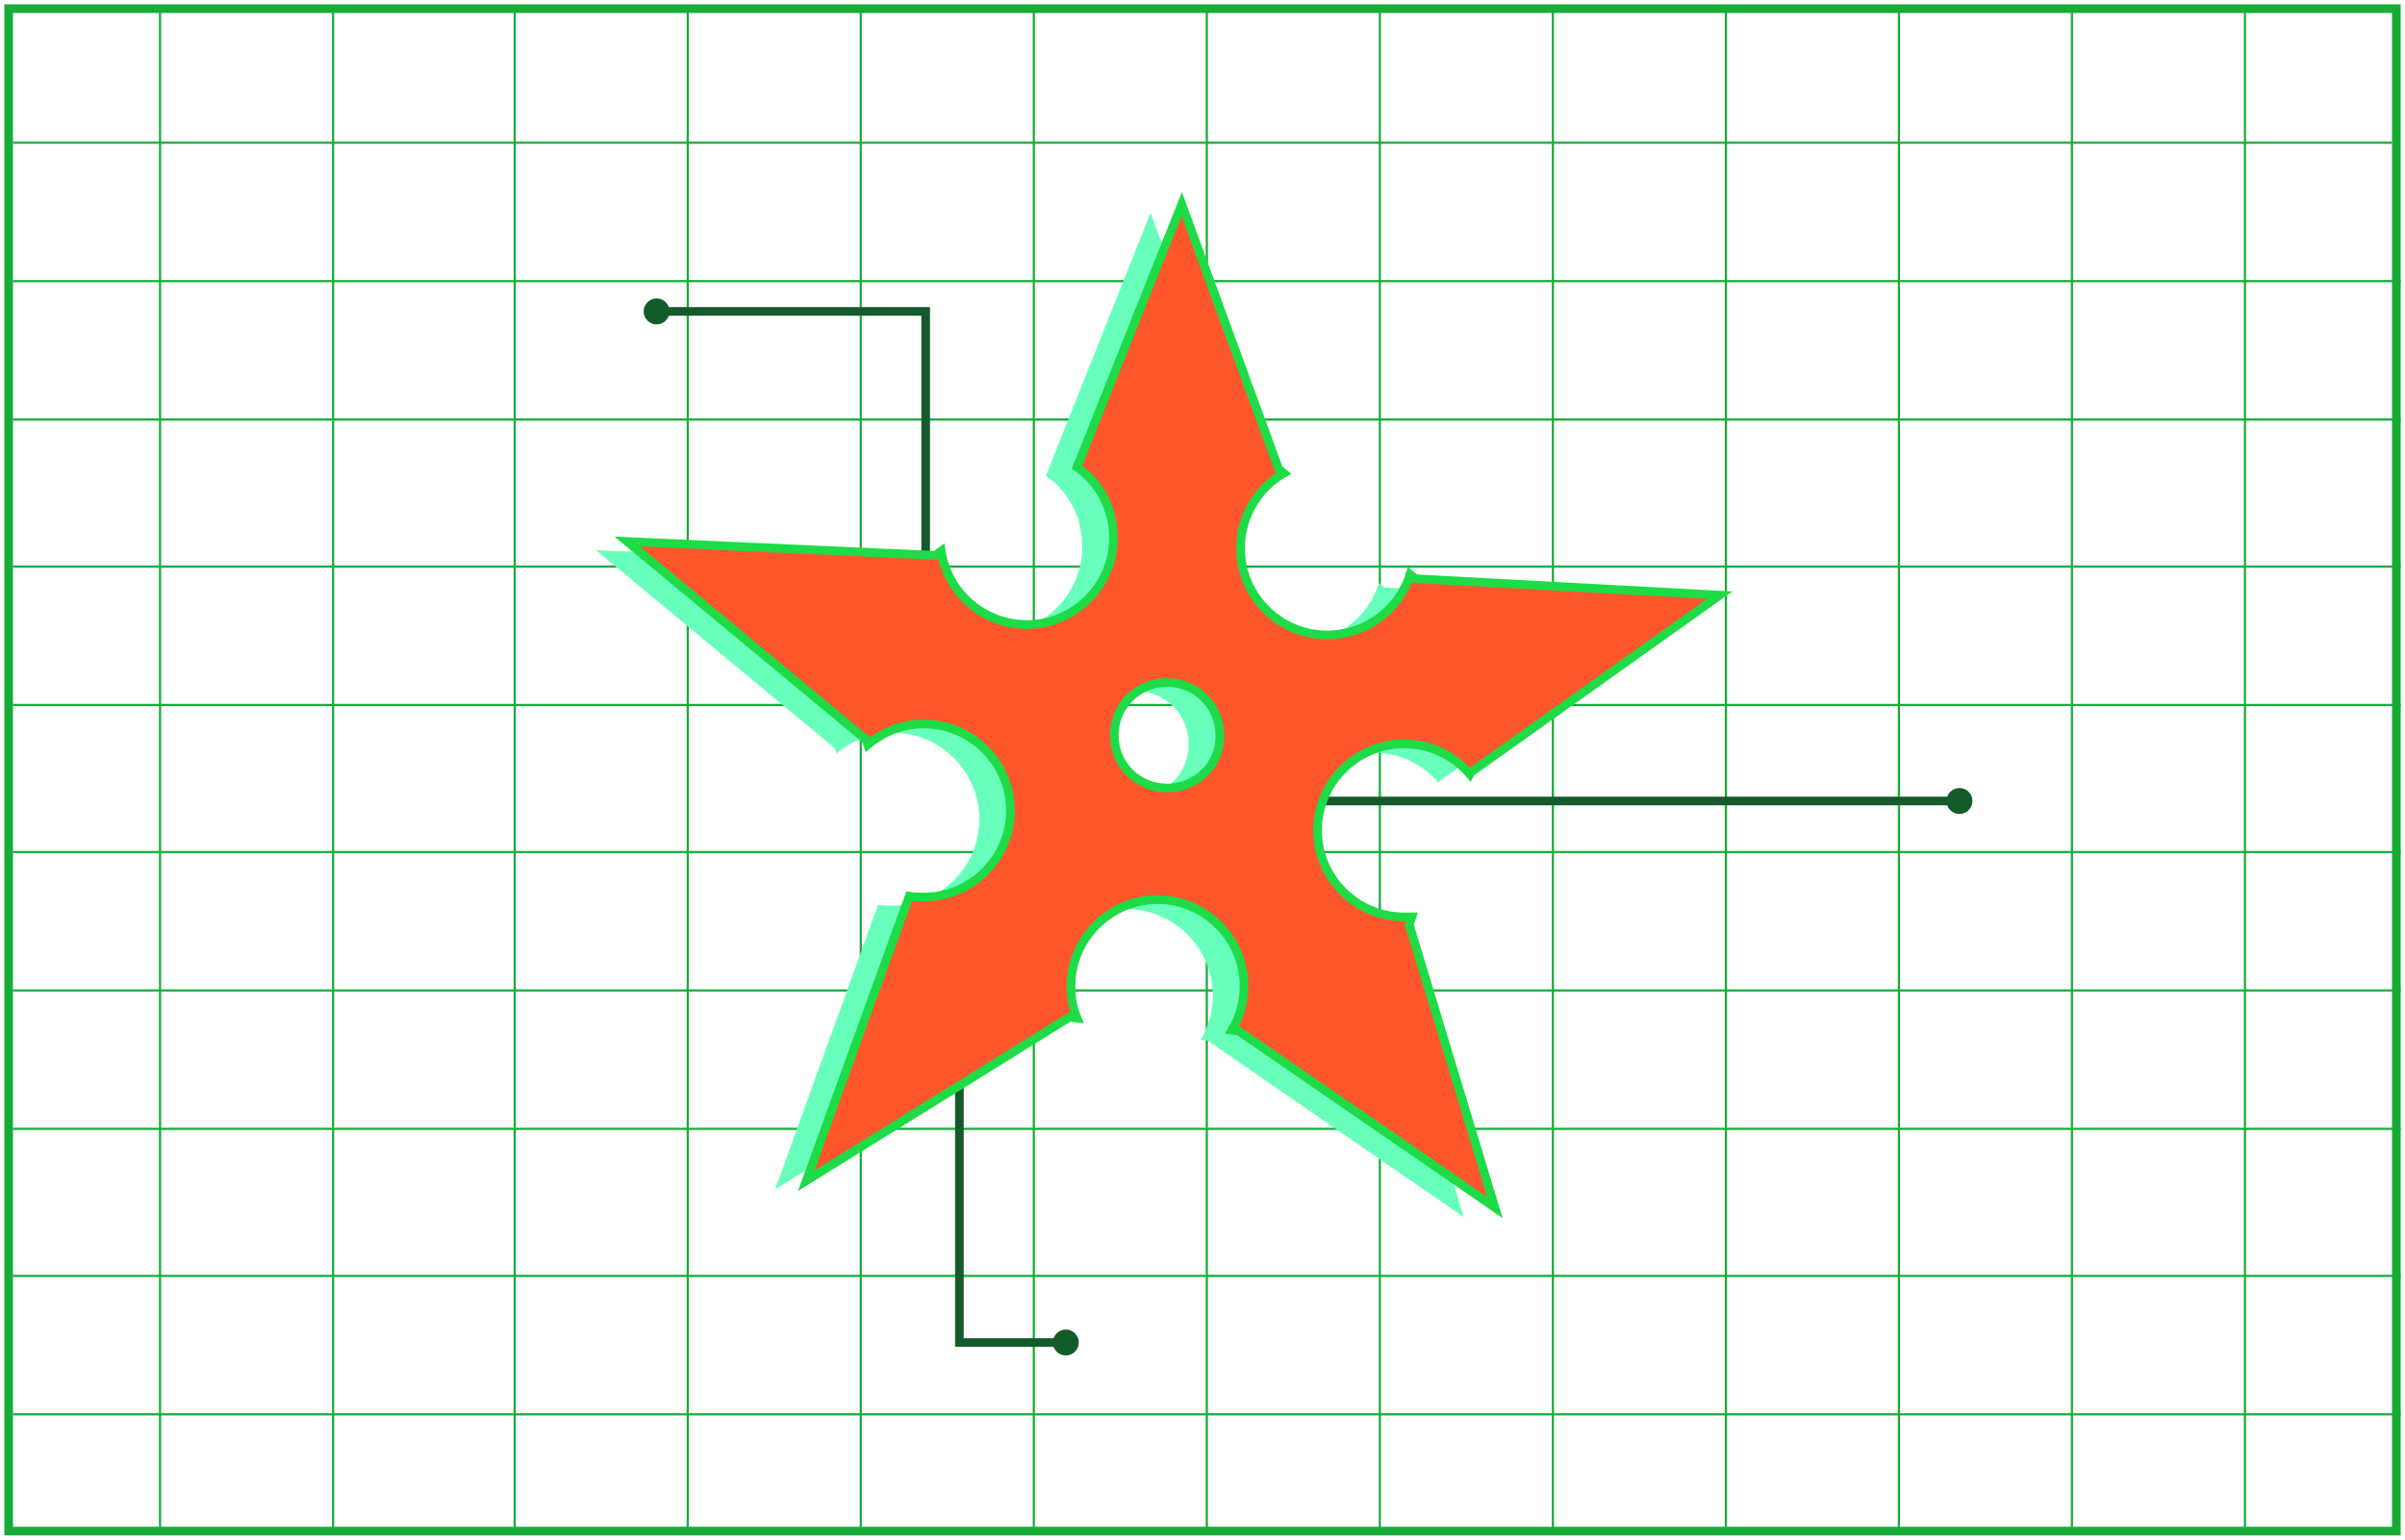<svg width="278" height="178" viewBox="0 0 278 178" fill="none" xmlns="http://www.w3.org/2000/svg">
<path d="M277 1H1V177H277V1Z" stroke="#17AC38" stroke-miterlimit="10"/>
<path d="M18.5 1V177" stroke="#17AC38" stroke-width="0.25" stroke-miterlimit="10"/>
<path d="M38.5 1V177" stroke="#17AC38" stroke-width="0.25" stroke-miterlimit="10"/>
<path d="M79.5 1V177" stroke="#17AC38" stroke-width="0.25" stroke-miterlimit="10"/>
<path d="M99.5 1V177" stroke="#17AC38" stroke-width="0.25" stroke-miterlimit="10"/>
<path d="M59.5 1V177" stroke="#17AC38" stroke-width="0.25" stroke-miterlimit="10"/>
<path d="M119.5 1V177" stroke="#17AC38" stroke-width="0.25" stroke-miterlimit="10"/>
<path d="M139.5 1V177" stroke="#17AC38" stroke-width="0.25" stroke-miterlimit="10"/>
<path d="M159.5 1V177" stroke="#17AC38" stroke-width="0.25" stroke-miterlimit="10"/>
<path d="M179.5 1V177" stroke="#17AC38" stroke-width="0.25" stroke-miterlimit="10"/>
<path d="M199.5 1V177" stroke="#17AC38" stroke-width="0.25" stroke-miterlimit="10"/>
<path d="M219.5 1V177" stroke="#17AC38" stroke-width="0.25" stroke-miterlimit="10"/>
<path d="M239.5 1V177" stroke="#17AC38" stroke-width="0.25" stroke-miterlimit="10"/>
<path d="M259.5 1V177" stroke="#17AC38" stroke-width="0.25" stroke-miterlimit="10"/>
<path d="M1.5 16.5H276.5" stroke="#17AC38" stroke-width="0.25" stroke-miterlimit="10"/>
<path d="M1.5 32.5H277.5" stroke="#17AC38" stroke-width="0.25" stroke-miterlimit="10"/>
<path d="M1.5 48.5H277.5" stroke="#17AC38" stroke-width="0.25" stroke-miterlimit="10"/>
<path d="M1.5 65.5H277.5" stroke="#17AC38" stroke-width="0.25" stroke-miterlimit="10"/>
<path d="M1.5 81.5H277.5" stroke="#17AC38" stroke-width="0.25" stroke-miterlimit="10"/>
<path d="M1.5 98.5H277.5" stroke="#17AC38" stroke-width="0.25" stroke-miterlimit="10"/>
<path d="M1.5 114.5H277.5" stroke="#17AC38" stroke-width="0.25" stroke-miterlimit="10"/>
<path d="M1.5 130.5H277.5" stroke="#17AC38" stroke-width="0.25" stroke-miterlimit="10"/>
<path d="M1.5 147.5H277.5" stroke="#17AC38" stroke-width="0.25" stroke-miterlimit="10"/>
<path d="M1.5 163.5H277.5" stroke="#17AC38" stroke-width="0.25" stroke-miterlimit="10"/>
<path d="M75.9 37.5C76.728 37.5 77.4 36.828 77.4 36C77.4 35.172 76.728 34.5 75.9 34.5C75.072 34.5 74.4 35.172 74.4 36C74.4 36.828 75.072 37.5 75.9 37.5Z" fill="#145B2C"/>
<path d="M123.2 156.7C124.028 156.7 124.7 156.029 124.7 155.2C124.7 154.372 124.028 153.7 123.2 153.7C122.372 153.7 121.7 154.372 121.7 155.2C121.7 156.029 122.372 156.7 123.2 156.7Z" fill="#145B2C"/>
<path d="M226.5 94.1C227.328 94.1 228 93.428 228 92.6C228 91.772 227.328 91.1 226.5 91.1C225.672 91.1 225 91.772 225 92.6C225 93.428 225.672 94.1 226.5 94.1Z" fill="#145B2C"/>
<path d="M149.7 92.6H226.5" stroke="#145B2C" stroke-miterlimit="10"/>
<path d="M110.9 120.7V155.2H123.8" stroke="#145B2C" stroke-miterlimit="10"/>
<path d="M107 69.1V36H75.9" stroke="#145B2C" stroke-miterlimit="10"/>
<path d="M159.6 107C159.3 107 159 107 158.7 107C153.2 107 148.7 102.5 148.7 97C148.7 91.5 153.2 87 158.7 87C161.7 87 164.4 88.3 166.3 90.5L166.4 90.3L195.2 69.8L160 67.9L159.4 67.4C158.1 71.5 154.3 74.4 149.8 74.4C144.3 74.4 139.8 69.9 139.8 64.4C139.8 60.7 141.8 57.4 144.8 55.7L144.2 55.2L133 24.6L120.9 55C123.5 56.8 125.1 59.8 125.1 63.2C125.1 68.7 120.6 73.2 115.1 73.2C110.1 73.2 105.9 69.5 105.2 64.7L104.5 65.2L68.9 63.6L96.5 86.5L96.7 87.1C98.5 85.6 100.7 84.7 103.2 84.7C108.7 84.7 113.2 89.2 113.2 94.7C113.2 100.2 108.7 104.7 103.2 104.7C102.6 104.7 102.1 104.7 101.5 104.6L89.6 137.5L120 118.7L120.9 118.8C120.4 117.6 120.2 116.4 120.2 115.1C120.2 109.6 124.7 105.1 130.2 105.1C135.7 105.1 140.2 109.6 140.2 115.1C140.2 116.9 139.7 118.7 138.8 120.2L139.6 120.3L169.2 140.7L159.3 108L159.6 107ZM131.3 92.1C127.9 92.1 125.2 89.4 125.2 86C125.2 82.6 127.9 79.9 131.3 79.9C134.7 79.9 137.4 82.6 137.4 86C137.4 89.4 134.7 92.1 131.3 92.1Z" fill="#68FFBC"/>
<path d="M163.2 106C162.9 106 162.6 106 162.3 106C156.8 106 152.3 101.5 152.3 96C152.3 90.5 156.8 86 162.3 86C165.3 86 168 87.3 169.9 89.5L170 89.3L198.8 68.8L163.6 66.9L163 66.4C161.7 70.5 157.9 73.4 153.4 73.4C147.9 73.4 143.4 68.9 143.4 63.4C143.4 59.7 145.4 56.4 148.4 54.7L147.8 54.2L136.6 23.6L124.5 54C127.1 55.8 128.7 58.8 128.7 62.2C128.7 67.7 124.2 72.2 118.7 72.2C113.7 72.2 109.5 68.5 108.8 63.7L108.1 64.2L72.5 62.6L100.1 85.5L100.3 86.1C102.1 84.6 104.3 83.7 106.8 83.7C112.3 83.7 116.8 88.2 116.8 93.7C116.8 99.2 112.3 103.7 106.8 103.7C106.2 103.7 105.7 103.7 105.1 103.6L93.2 136.5L123.6 117.6L124.5 117.7C124 116.5 123.8 115.3 123.8 114C123.8 108.5 128.3 104 133.8 104C139.3 104 143.8 108.5 143.8 114C143.8 115.8 143.3 117.6 142.4 119.1L143.2 119.2L172.8 139.6L162.9 106.9L163.2 106ZM134.9 91.1C131.5 91.1 128.8 88.4 128.8 85C128.8 81.6 131.5 78.9 134.9 78.9C138.3 78.9 141 81.6 141 85C141.1 88.4 138.3 91.1 134.9 91.1Z" fill="#FF572B" stroke="#1DDC47" stroke-miterlimit="10"/>
</svg>
